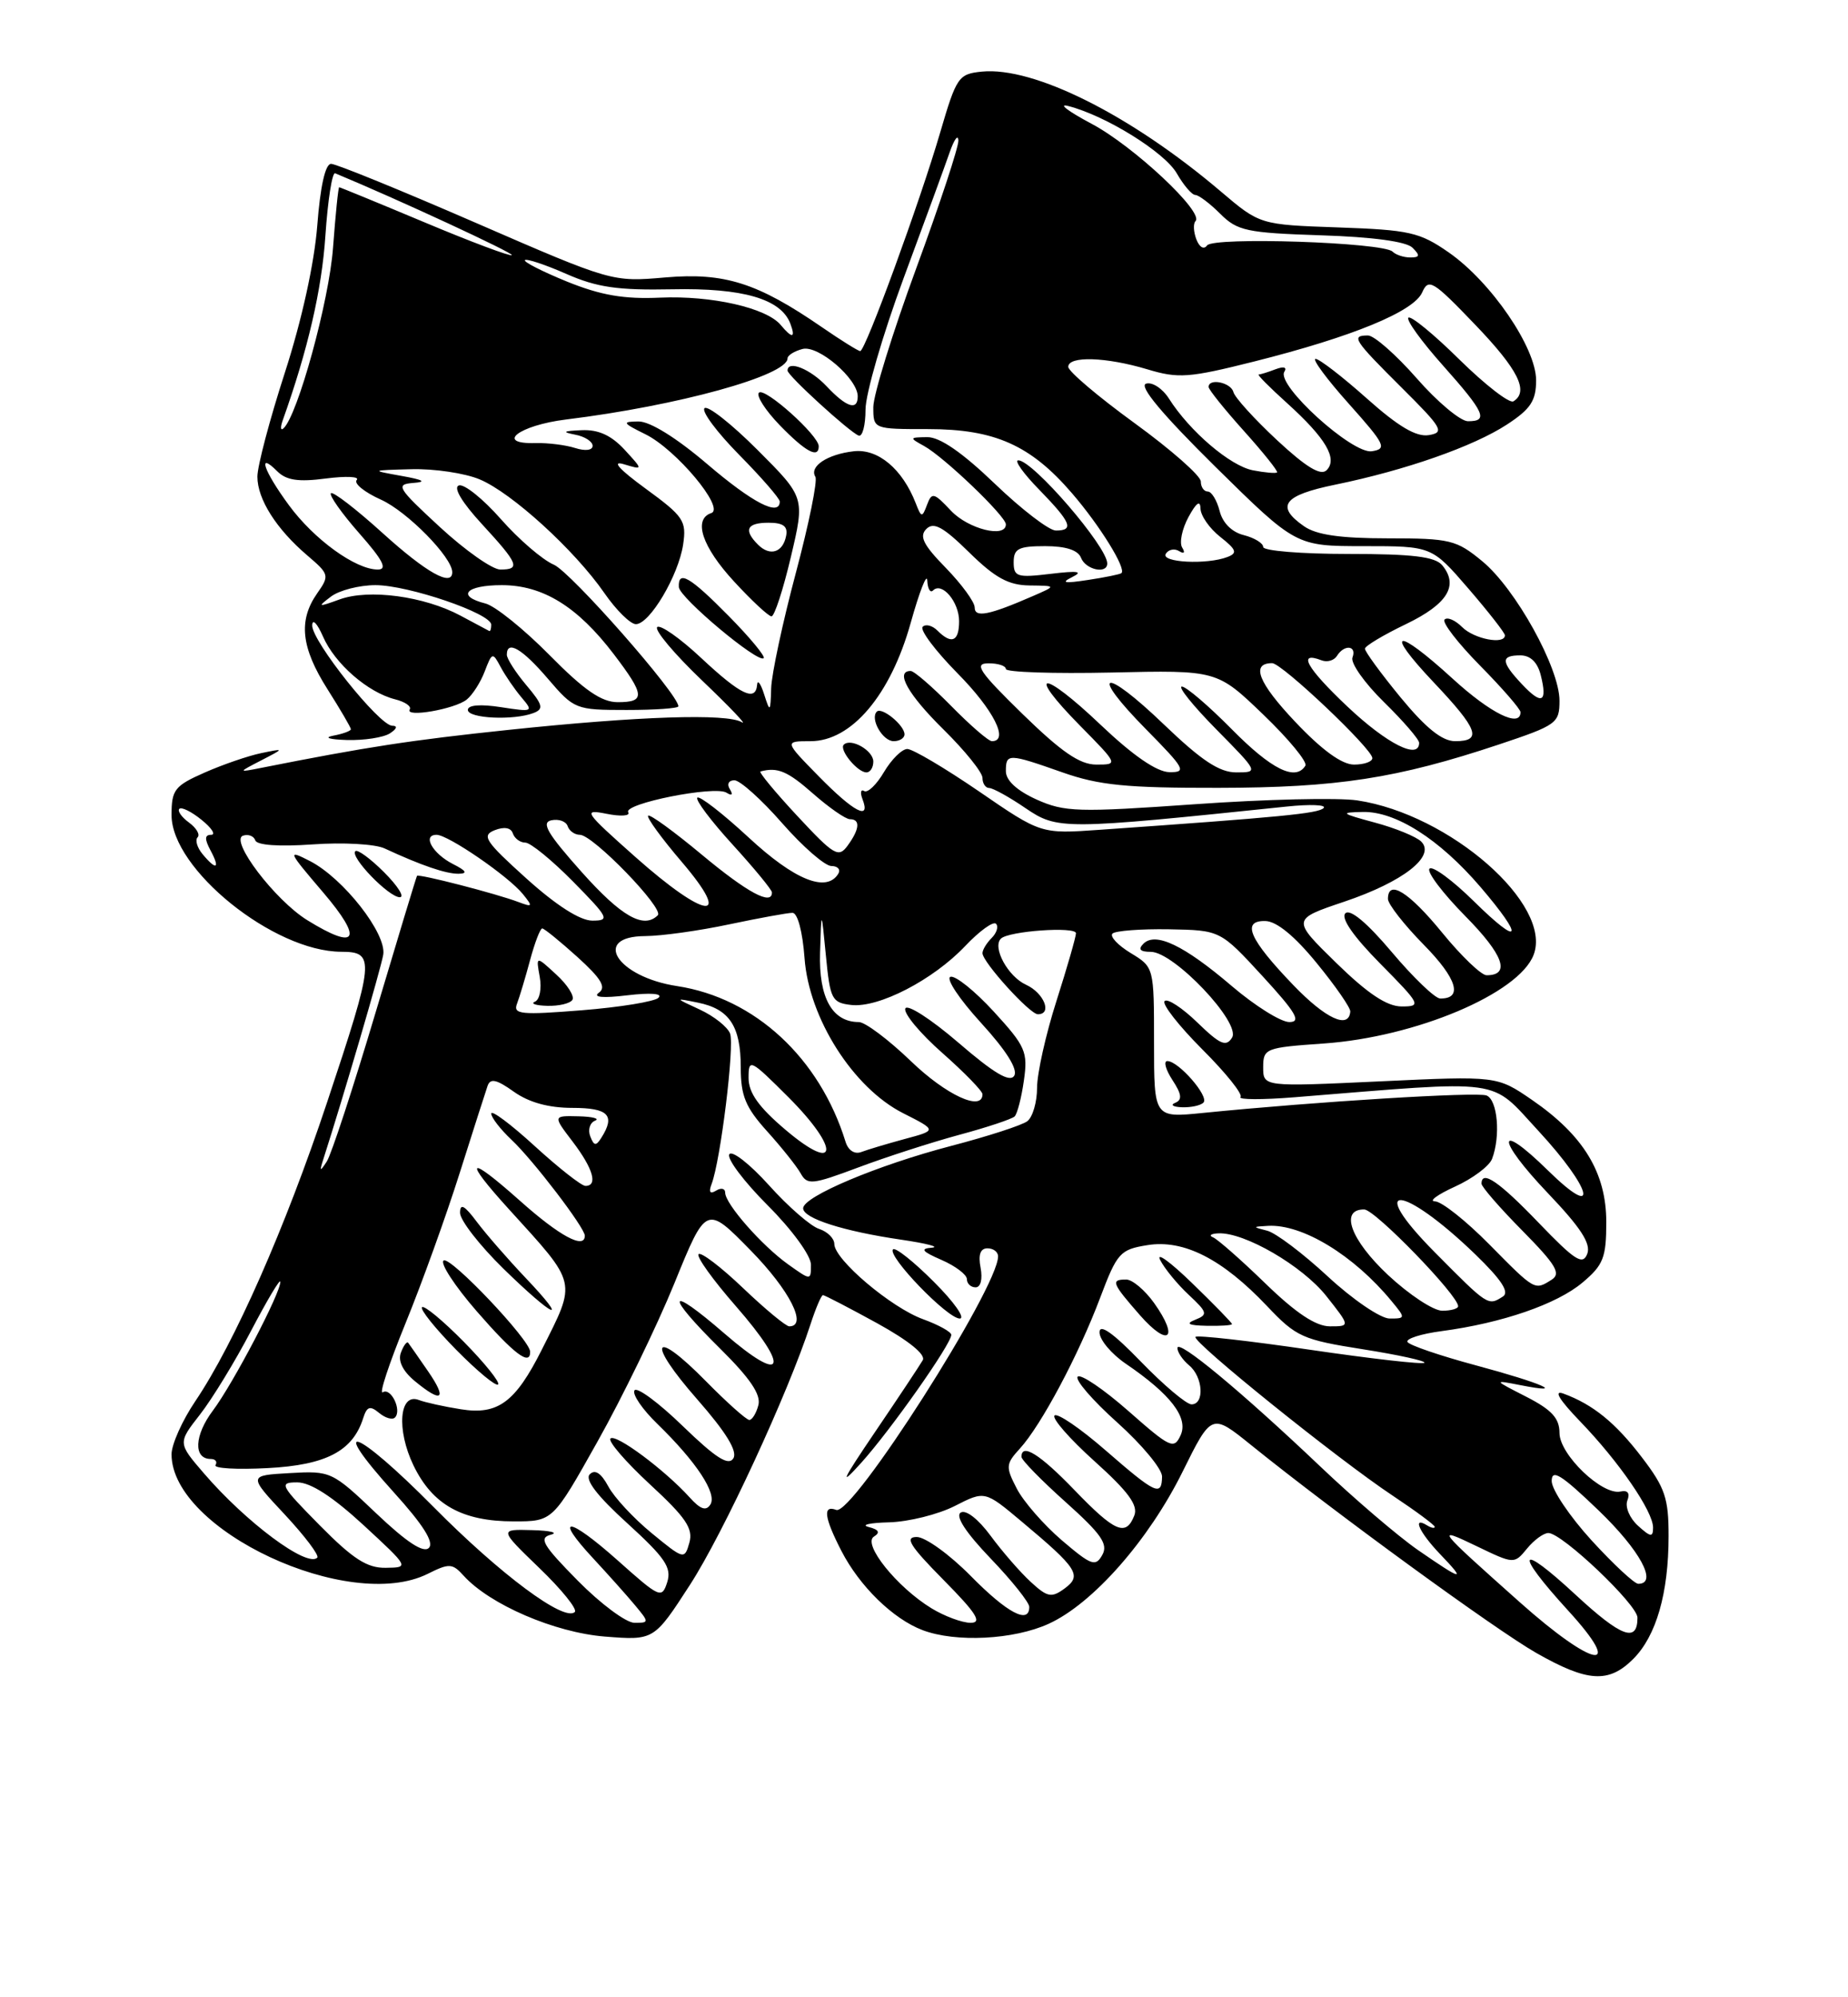 <?xml version="1.0" encoding="UTF-8" standalone="no"?>
<!DOCTYPE svg PUBLIC "-//W3C//DTD SVG 1.1//EN" "http://www.w3.org/Graphics/SVG/1.1/DTD/svg11.dtd" >
<svg xmlns="http://www.w3.org/2000/svg" xmlns:xlink="http://www.w3.org/1999/xlink" version="1.1" viewBox="0 0 237 256">
 <g >
 <path fill="currentColor"
d=" M 209.46 212.63 C 212.41 209.68 213.99 204.20 213.99 196.89 C 214.00 192.05 213.54 190.68 210.58 186.81 C 207.18 182.35 204.29 180.01 200.50 178.62 C 199.20 178.14 199.96 179.40 202.65 182.19 C 207.64 187.36 212.00 193.71 212.00 195.79 C 212.00 197.07 211.69 197.03 210.07 195.56 C 209.00 194.60 208.39 193.15 208.70 192.33 C 209.07 191.38 208.75 190.97 207.83 191.17 C 205.49 191.70 200.00 186.44 200.00 183.67 C 200.00 181.78 199.01 180.70 195.75 179.03 C 191.50 176.86 191.50 176.86 195.00 177.54 C 201.09 178.74 197.82 177.30 189.24 174.99 C 184.70 173.77 180.77 172.43 180.51 172.01 C 180.25 171.60 182.23 170.96 184.90 170.61 C 192.63 169.58 199.66 167.16 202.95 164.39 C 205.63 162.14 206.00 161.19 206.00 156.64 C 206.00 150.32 203.09 145.53 196.49 140.99 C 191.99 137.90 191.99 137.90 177.00 138.60 C 162.00 139.30 162.00 139.30 162.00 136.79 C 162.00 134.38 162.29 134.27 169.75 133.75 C 181.55 132.93 194.78 127.35 196.68 122.39 C 199.15 115.95 185.93 104.37 174.07 102.59 C 171.63 102.22 162.26 102.44 153.25 103.08 C 138.20 104.14 136.53 104.09 132.92 102.47 C 130.41 101.33 129.00 100.03 129.00 98.85 C 129.00 96.54 129.29 96.55 136.26 99.00 C 140.94 100.65 144.48 101.00 156.23 100.98 C 171.48 100.96 179.15 99.78 192.24 95.42 C 199.64 92.95 200.00 92.70 200.00 89.81 C 200.00 85.61 194.37 75.45 190.09 71.93 C 186.78 69.20 185.97 69.00 177.99 69.00 C 171.88 69.00 168.81 68.56 167.22 67.44 C 163.54 64.87 164.59 63.48 171.25 62.12 C 180.26 60.27 188.94 57.23 193.25 54.42 C 196.30 52.43 197.00 51.37 197.00 48.74 C 197.00 44.56 191.23 36.13 185.79 32.35 C 182.06 29.76 180.75 29.47 171.63 29.15 C 161.58 28.80 161.58 28.80 156.54 24.52 C 145.04 14.75 132.59 8.52 125.92 9.18 C 122.92 9.48 122.66 9.86 120.57 17.00 C 117.98 25.87 110.98 45.00 110.32 45.00 C 110.07 45.00 107.85 43.62 105.40 41.93 C 97.13 36.24 92.91 34.91 85.32 35.56 C 78.52 36.15 78.46 36.14 61.06 28.58 C 51.47 24.41 43.10 21.00 42.46 21.00 C 41.72 21.00 41.07 23.90 40.69 28.90 C 40.31 33.74 38.71 41.03 36.54 47.74 C 34.59 53.76 33.00 59.77 33.01 61.10 C 33.01 63.98 35.44 67.81 39.42 71.20 C 42.23 73.60 42.28 73.77 40.67 76.06 C 38.24 79.54 38.61 83.00 42.00 88.34 C 43.65 90.94 45.00 93.25 45.00 93.47 C 45.00 93.68 43.99 94.06 42.75 94.29 C 41.47 94.54 42.23 94.78 44.50 94.85 C 46.70 94.91 49.17 94.53 50.00 94.00 C 50.91 93.41 51.03 93.02 50.30 93.02 C 48.63 92.99 39.99 82.17 40.04 80.16 C 40.06 79.25 40.68 79.89 41.42 81.58 C 42.94 85.07 47.17 88.75 50.66 89.63 C 51.94 89.95 52.79 90.53 52.55 90.93 C 51.88 92.01 58.31 90.90 59.85 89.67 C 60.60 89.07 61.64 87.44 62.17 86.04 C 63.11 83.59 63.18 83.57 64.21 85.50 C 64.80 86.60 66.00 88.35 66.89 89.40 C 68.44 91.23 68.35 91.27 64.25 90.64 C 61.62 90.23 60.00 90.36 60.00 90.99 C 60.00 92.09 65.87 92.37 68.42 91.39 C 69.76 90.88 69.63 90.34 67.50 87.82 C 66.12 86.18 65.00 84.43 65.00 83.92 C 65.00 81.99 66.97 83.14 70.27 87.00 C 73.63 90.92 73.82 91.00 80.35 91.00 C 84.01 91.00 87.00 90.79 87.00 90.53 C 87.00 88.98 73.20 73.31 71.03 72.38 C 69.59 71.77 66.53 69.14 64.24 66.54 C 61.95 63.94 59.52 61.99 58.85 62.22 C 58.09 62.47 59.24 64.39 61.81 67.18 C 66.50 72.27 66.80 73.00 64.16 73.00 C 63.15 73.00 59.66 70.55 56.41 67.55 C 50.95 62.51 50.69 62.08 53.00 61.90 C 54.76 61.77 54.31 61.50 51.50 61.00 C 47.50 60.28 47.50 60.28 52.78 60.14 C 55.69 60.06 59.62 60.65 61.51 61.44 C 65.63 63.16 73.70 70.51 77.52 76.03 C 79.03 78.21 80.85 80.00 81.55 80.00 C 83.32 80.00 87.01 73.78 87.61 69.79 C 88.06 66.76 87.68 66.19 82.80 62.63 C 79.39 60.14 78.39 59.02 80.00 59.50 C 82.50 60.25 82.50 60.25 80.08 57.62 C 78.38 55.79 76.73 55.04 74.58 55.14 C 72.22 55.24 72.03 55.37 73.75 55.71 C 74.99 55.94 76.00 56.59 76.00 57.14 C 76.00 57.72 75.06 57.84 73.75 57.42 C 72.52 57.03 70.24 56.75 68.69 56.79 C 63.41 56.94 66.54 54.52 72.58 53.77 C 86.94 52.01 101.00 48.13 101.00 45.93 C 101.00 45.55 101.86 45.01 102.92 44.73 C 104.94 44.20 110.00 48.55 110.00 50.80 C 110.00 52.69 108.55 52.21 106.00 49.50 C 103.92 47.29 101.00 46.12 101.00 47.50 C 101.00 48.14 108.94 55.38 110.12 55.83 C 110.60 56.02 111.00 54.52 111.00 52.50 C 111.00 50.49 113.20 42.92 115.88 35.67 C 118.57 28.43 121.23 21.15 121.80 19.50 C 122.38 17.85 122.87 17.18 122.91 18.00 C 122.95 18.82 120.51 26.22 117.49 34.43 C 114.47 42.64 112.00 50.63 112.00 52.18 C 112.00 55.00 112.00 55.00 119.04 55.00 C 127.56 55.00 132.17 57.05 137.48 63.22 C 141.06 67.37 144.48 72.90 143.82 73.46 C 143.65 73.61 141.70 74.01 139.50 74.34 C 136.50 74.80 136.00 74.71 137.50 73.97 C 138.97 73.24 138.25 73.13 134.75 73.55 C 130.44 74.07 130.00 73.93 130.00 72.06 C 130.00 70.32 130.63 70.00 134.03 70.00 C 136.69 70.00 138.26 70.51 138.64 71.50 C 139.23 73.03 142.00 73.63 142.00 72.22 C 142.00 70.06 132.46 59.00 130.59 59.00 C 130.04 59.00 131.26 60.71 133.30 62.79 C 137.37 66.97 137.79 68.00 135.41 68.00 C 134.54 68.00 131.02 65.30 127.58 62.00 C 123.40 57.99 120.53 56.01 118.92 56.03 C 116.61 56.06 116.59 56.11 118.50 57.16 C 121.06 58.56 129.00 66.16 129.00 67.21 C 129.00 69.02 124.17 67.81 121.95 65.45 C 119.77 63.13 119.50 63.06 118.89 64.70 C 118.26 66.38 118.16 66.36 117.44 64.50 C 115.73 60.11 112.61 57.49 109.50 57.84 C 106.11 58.22 103.75 59.79 104.57 61.11 C 104.87 61.60 103.74 67.15 102.06 73.45 C 100.38 79.75 98.96 86.38 98.90 88.20 C 98.81 91.31 98.75 91.35 98.00 89.00 C 97.56 87.62 97.15 87.06 97.10 87.75 C 96.92 89.99 95.00 89.08 89.94 84.35 C 87.21 81.79 84.66 80.01 84.28 80.38 C 83.91 80.76 86.50 83.84 90.05 87.23 C 93.60 90.62 95.89 93.02 95.14 92.57 C 93.24 91.42 81.97 91.79 65.23 93.55 C 52.75 94.86 47.05 95.73 33.50 98.42 C 30.50 99.01 30.50 99.01 33.50 97.46 C 36.50 95.91 36.50 95.91 33.50 96.53 C 31.85 96.87 28.59 97.99 26.25 99.02 C 22.39 100.72 22.00 101.22 22.00 104.47 C 22.00 111.41 35.10 121.96 43.75 121.99 C 48.14 122.00 48.05 122.98 41.94 141.31 C 36.57 157.42 30.07 172.15 25.05 179.59 C 23.37 182.07 22.00 185.14 22.00 186.40 C 22.00 196.13 44.78 206.75 54.86 201.72 C 57.62 200.34 58.02 200.37 59.46 201.96 C 62.81 205.66 71.12 209.24 77.55 209.76 C 83.87 210.26 83.87 210.26 88.50 203.11 C 92.78 196.49 101.07 178.57 103.94 169.75 C 104.61 167.69 105.33 166.00 105.54 166.00 C 105.76 166.00 108.87 167.62 112.47 169.59 C 116.53 171.83 118.75 173.62 118.34 174.34 C 117.97 174.98 115.24 179.10 112.25 183.50 C 107.94 189.86 107.57 190.68 110.44 187.50 C 114.22 183.31 122.00 172.27 122.00 171.09 C 122.00 170.71 120.37 169.81 118.39 169.09 C 114.29 167.61 107.00 161.44 107.00 159.45 C 107.00 158.73 106.12 157.86 105.04 157.51 C 103.97 157.17 101.08 154.66 98.62 151.92 C 96.16 149.19 93.87 147.40 93.53 147.95 C 93.19 148.50 95.41 151.45 98.46 154.50 C 101.57 157.61 104.00 160.94 104.00 162.09 C 104.00 164.14 104.00 164.14 101.08 162.06 C 97.70 159.65 93.00 154.30 93.00 152.86 C 93.00 152.32 92.47 152.21 91.83 152.61 C 91.06 153.08 90.86 152.80 91.26 151.76 C 92.41 148.76 94.22 134.02 93.63 132.47 C 93.30 131.62 91.56 130.24 89.77 129.41 C 86.50 127.90 86.50 127.90 89.50 128.51 C 93.54 129.32 95.00 131.52 95.00 136.82 C 95.00 140.46 95.61 141.93 98.37 144.99 C 100.23 147.05 102.17 149.48 102.68 150.39 C 103.53 151.92 104.15 151.85 110.06 149.64 C 113.60 148.31 119.42 146.43 123.00 145.46 C 126.58 144.50 129.78 143.43 130.12 143.10 C 130.46 142.77 131.00 140.70 131.31 138.50 C 131.84 134.82 131.53 134.11 127.45 129.66 C 125.01 127.00 122.51 125.00 121.89 125.20 C 121.27 125.41 123.03 128.06 125.81 131.10 C 129.05 134.64 130.57 137.07 130.07 137.88 C 129.52 138.78 127.48 137.58 122.90 133.63 C 119.37 130.60 116.32 128.64 116.10 129.27 C 115.88 129.90 118.01 132.46 120.85 134.96 C 123.68 137.46 126.00 139.84 126.00 140.25 C 126.00 142.52 121.33 140.36 116.81 136.00 C 113.95 133.25 110.95 131.00 110.14 131.00 C 106.73 131.00 104.99 127.88 105.17 122.10 C 105.34 116.50 105.34 116.50 105.92 122.50 C 106.46 128.09 106.68 128.52 109.17 128.81 C 112.68 129.21 119.67 125.60 123.80 121.24 C 125.61 119.33 127.38 118.05 127.73 118.40 C 128.08 118.75 127.83 119.57 127.18 120.22 C 126.53 120.87 126.00 121.74 126.00 122.17 C 126.00 123.31 132.07 130.00 133.10 130.00 C 134.99 130.00 133.89 127.27 131.59 126.22 C 129.27 125.17 127.23 121.43 128.36 120.31 C 129.33 119.33 138.00 118.72 137.99 119.62 C 137.98 120.10 136.86 124.00 135.49 128.29 C 134.12 132.57 133.00 137.58 133.00 139.42 C 133.00 141.25 132.44 143.18 131.75 143.71 C 131.06 144.23 126.67 145.65 122.00 146.87 C 112.57 149.33 103.00 153.36 103.00 154.87 C 103.00 156.16 108.17 157.81 115.55 158.89 C 118.82 159.37 120.60 159.83 119.50 159.92 C 117.96 160.04 118.24 160.40 120.75 161.49 C 122.54 162.27 124.00 163.38 124.00 163.95 C 124.00 164.53 124.50 165.00 125.12 165.00 C 125.77 165.00 126.03 163.96 125.76 162.50 C 125.43 160.82 125.73 160.00 126.64 160.00 C 127.39 160.00 128.00 160.46 128.00 161.03 C 128.00 165.06 109.33 194.30 107.25 193.53 C 105.49 192.87 105.69 194.48 107.91 198.79 C 110.24 203.32 114.54 207.51 118.32 208.94 C 122.58 210.55 130.02 210.17 134.50 208.12 C 140.17 205.53 147.32 197.40 151.66 188.64 C 155.38 181.13 155.38 181.13 160.44 185.21 C 171.16 193.86 191.75 208.85 197.00 211.85 C 203.60 215.61 206.31 215.78 209.46 212.63 Z  M 119.77 164.30 C 117.19 161.71 114.83 159.84 114.53 160.13 C 113.72 160.94 121.49 169.00 123.08 169.00 C 123.85 169.00 122.36 166.88 119.77 164.30 Z  M 93.48 78.98 C 88.48 73.91 86.95 73.02 87.06 75.25 C 87.12 76.59 97.21 85.04 97.94 84.36 C 98.18 84.14 96.17 81.71 93.48 78.98 Z  M 101.43 71.37 C 103.23 63.75 103.23 63.75 97.15 57.67 C 93.81 54.33 90.75 51.92 90.35 52.32 C 89.94 52.72 91.95 55.41 94.81 58.31 C 97.66 61.20 100.00 63.89 100.00 64.28 C 100.00 66.25 96.53 64.46 90.72 59.50 C 86.76 56.12 83.36 54.01 81.89 54.02 C 79.73 54.04 79.81 54.20 82.77 55.66 C 86.71 57.60 93.03 65.16 91.22 65.76 C 88.86 66.55 90.04 70.09 94.13 74.52 C 96.40 76.99 98.57 79.00 98.94 79.00 C 99.32 79.00 100.44 75.57 101.43 71.37 Z  M 105.00 57.20 C 105.00 55.81 98.07 49.60 97.33 50.33 C 96.95 50.72 98.16 52.60 100.01 54.51 C 103.31 57.91 105.00 58.82 105.00 57.20 Z  M 194.93 205.38 C 184.16 195.79 184.02 195.61 189.34 198.16 C 194.18 200.49 194.19 200.49 195.84 198.48 C 196.75 197.37 197.98 196.48 198.58 196.49 C 200.35 196.51 210.00 205.68 210.00 207.34 C 210.00 210.60 207.93 209.83 202.07 204.41 C 194.68 197.56 194.10 198.76 201.10 206.42 C 208.51 214.52 204.43 213.84 194.93 205.38 Z  M 74.10 202.60 C 69.61 198.05 69.06 197.12 70.63 196.71 C 71.66 196.45 70.59 196.18 68.25 196.12 C 64.01 196.00 64.01 196.00 69.18 200.99 C 72.03 203.73 74.07 206.26 73.72 206.61 C 72.40 207.93 64.17 201.81 55.57 193.12 C 45.64 183.09 41.84 181.69 50.49 191.26 C 54.27 195.43 55.70 197.70 55.00 198.40 C 54.31 199.09 52.16 197.68 48.24 193.96 C 42.60 188.59 42.41 188.51 37.16 188.81 C 31.83 189.11 31.83 189.11 36.52 194.12 C 39.09 196.88 40.97 199.36 40.69 199.65 C 39.38 200.95 31.57 195.14 26.15 188.84 C 22.80 184.95 22.80 184.95 25.65 181.30 C 27.22 179.29 30.17 174.46 32.20 170.57 C 34.24 166.68 35.92 163.85 35.95 164.28 C 36.04 165.62 29.90 177.34 27.30 180.80 C 24.91 183.98 24.78 187.00 27.03 187.00 C 27.63 187.00 27.90 187.35 27.64 187.78 C 27.37 188.21 30.38 188.38 34.33 188.17 C 41.82 187.78 45.23 185.99 46.57 181.79 C 47.05 180.27 47.45 180.13 48.61 181.09 C 49.40 181.75 50.32 182.02 50.65 181.69 C 51.57 180.77 50.14 177.80 49.09 178.45 C 48.58 178.76 49.89 174.80 51.99 169.65 C 54.10 164.49 57.22 155.83 58.94 150.39 C 60.66 144.95 62.28 139.91 62.53 139.18 C 62.88 138.17 63.69 138.35 65.90 139.93 C 67.83 141.30 70.36 142.00 73.40 142.00 C 78.03 142.00 78.95 142.95 77.12 145.83 C 76.44 146.92 76.17 146.88 75.70 145.65 C 75.37 144.81 75.65 143.91 76.31 143.64 C 76.96 143.38 76.01 143.12 74.20 143.08 C 70.90 143.00 70.90 143.00 73.45 146.34 C 76.07 149.78 76.71 152.00 75.08 152.00 C 74.57 152.00 71.65 149.70 68.58 146.90 C 65.51 144.09 63.00 142.22 63.00 142.73 C 63.00 143.23 64.17 144.74 65.59 146.08 C 68.35 148.66 75.00 157.36 75.00 158.38 C 75.00 160.18 71.77 158.44 66.70 153.92 C 59.96 147.92 59.29 148.41 65.25 154.97 C 74.13 164.73 73.97 164.07 69.48 173.00 C 66.09 179.74 63.85 181.39 59.11 180.63 C 56.95 180.29 54.52 179.75 53.71 179.44 C 51.21 178.48 50.82 183.25 53.03 187.83 C 55.47 192.87 59.28 195.00 65.89 195.00 C 70.89 195.00 70.89 195.00 76.64 184.75 C 79.81 179.11 84.24 169.99 86.49 164.48 C 90.57 154.45 90.57 154.45 96.29 160.29 C 101.28 165.38 103.62 170.00 101.22 170.00 C 100.79 170.00 98.12 167.79 95.29 165.09 C 92.46 162.39 89.90 160.44 89.59 160.75 C 89.28 161.06 91.43 164.05 94.36 167.40 C 101.45 175.51 100.60 177.58 92.91 170.92 C 85.52 164.52 85.19 165.78 92.38 172.88 C 96.18 176.64 97.62 178.75 97.26 180.10 C 96.99 181.14 96.46 182.00 96.10 182.00 C 95.73 182.00 93.23 179.77 90.54 177.04 C 83.69 170.08 82.83 171.86 89.42 179.36 C 93.13 183.59 94.61 186.01 94.05 186.92 C 93.43 187.92 91.80 186.88 87.57 182.79 C 84.47 179.78 81.67 177.72 81.37 178.21 C 81.06 178.71 82.38 180.64 84.30 182.50 C 89.31 187.37 91.98 191.42 91.11 192.83 C 90.56 193.71 89.83 193.47 88.43 191.91 C 85.25 188.40 78.95 183.71 78.29 184.38 C 77.95 184.72 80.23 187.36 83.35 190.25 C 87.96 194.50 88.92 195.92 88.41 197.73 C 87.79 199.92 87.71 199.90 83.58 196.51 C 81.26 194.61 78.76 191.92 78.01 190.51 C 77.09 188.81 76.31 188.29 75.64 188.96 C 74.97 189.63 76.57 191.72 80.46 195.25 C 85.30 199.66 86.16 200.92 85.57 202.79 C 84.88 204.94 84.62 204.82 79.25 200.03 C 72.86 194.34 70.90 194.18 76.10 199.77 C 78.00 201.82 80.41 204.51 81.44 205.75 C 83.27 207.95 83.27 208.00 81.37 208.00 C 80.30 208.00 77.03 205.57 74.10 202.60 Z  M 54.89 175.75 C 53.66 173.96 52.51 172.32 52.35 172.11 C 52.18 171.89 51.76 172.45 51.42 173.36 C 51.01 174.41 51.64 175.71 53.14 176.97 C 56.68 179.91 57.41 179.40 54.89 175.75 Z  M 59.50 172.00 C 56.82 169.28 54.40 167.27 54.12 167.55 C 53.85 167.82 55.82 170.28 58.50 173.00 C 61.18 175.72 63.60 177.73 63.88 177.45 C 64.15 177.18 62.18 174.72 59.50 172.00 Z  M 67.99 173.25 C 67.96 171.73 57.79 161.01 56.90 161.56 C 56.39 161.87 58.30 164.80 61.14 168.07 C 65.90 173.54 68.02 175.15 67.99 173.25 Z  M 67.37 163.75 C 65.15 161.41 62.35 158.20 61.16 156.62 C 59.57 154.49 59.00 154.18 59.00 155.45 C 59.00 156.40 61.50 159.61 64.54 162.59 C 71.11 169.00 73.17 169.85 67.37 163.75 Z  M 119.46 206.14 C 115.02 203.43 110.57 197.88 112.08 196.95 C 112.92 196.43 112.71 196.05 111.40 195.72 C 110.35 195.45 111.54 195.18 114.04 195.12 C 116.53 195.05 120.31 194.11 122.44 193.03 C 126.30 191.06 126.30 191.06 131.00 195.00 C 138.22 201.04 138.80 201.94 136.52 203.61 C 134.85 204.83 134.33 204.73 132.18 202.75 C 130.83 201.51 128.52 198.85 127.04 196.84 C 125.46 194.70 123.87 193.46 123.21 193.87 C 122.48 194.32 123.86 196.43 127.04 199.75 C 129.77 202.59 132.00 205.39 132.00 205.96 C 132.00 208.24 129.18 206.75 124.50 202.00 C 121.79 199.25 118.67 197.00 117.57 197.00 C 115.98 197.00 116.69 198.14 121.00 202.50 C 125.24 206.79 126.00 208.00 124.47 208.00 C 123.38 207.99 121.13 207.16 119.46 206.14 Z  M 204.10 197.42 C 201.30 194.35 199.00 190.93 199.00 189.83 C 199.00 188.23 200.23 189.00 205.00 193.58 C 210.33 198.70 212.66 203.00 210.10 203.00 C 209.61 203.00 206.91 200.49 204.10 197.42 Z  M 181.83 198.66 C 179.27 196.88 173.64 192.07 169.32 187.96 C 159.20 178.35 151.00 171.55 151.00 172.78 C 151.00 173.32 151.68 174.32 152.50 175.00 C 154.29 176.48 154.50 180.00 152.81 180.00 C 152.15 180.00 149.23 177.53 146.31 174.52 C 142.74 170.83 141.00 169.61 141.01 170.77 C 141.01 171.72 142.52 173.52 144.36 174.78 C 150.14 178.71 152.44 181.71 151.41 183.96 C 150.56 185.81 150.09 185.59 144.71 180.85 C 141.52 178.05 138.60 176.07 138.21 176.45 C 137.83 176.84 140.11 179.48 143.29 182.33 C 146.46 185.17 149.04 188.29 149.03 189.25 C 148.99 191.85 148.22 191.49 141.78 185.89 C 138.54 183.07 135.60 181.07 135.24 181.43 C 134.88 181.79 137.19 184.43 140.37 187.29 C 144.70 191.18 145.99 192.94 145.47 194.25 C 144.40 196.98 143.00 196.38 137.81 191.00 C 133.37 186.39 131.00 184.91 131.00 186.73 C 131.00 187.13 133.55 189.74 136.66 192.52 C 141.25 196.63 142.15 197.92 141.36 199.31 C 140.50 200.85 139.96 200.65 136.17 197.42 C 133.85 195.43 131.25 192.45 130.40 190.80 C 128.95 188.00 128.98 187.65 130.81 185.65 C 133.53 182.67 138.32 173.69 141.09 166.34 C 143.27 160.56 143.65 160.15 147.17 159.59 C 151.82 158.84 156.79 161.38 162.50 167.41 C 166.24 171.36 167.04 171.72 174.79 172.94 C 179.35 173.66 182.90 174.44 182.67 174.67 C 182.44 174.90 175.84 174.15 168.00 173.00 C 160.16 171.85 153.56 171.11 153.32 171.35 C 152.77 171.90 171.58 187.04 178.62 191.71 C 181.58 193.68 184.00 195.47 184.00 195.70 C 184.00 195.93 183.55 195.84 183.00 195.50 C 181.06 194.30 182.03 196.42 184.69 199.20 C 188.10 202.75 187.62 202.66 181.83 198.66 Z  M 148.01 167.01 C 146.83 165.36 145.22 164.00 144.43 164.00 C 142.41 164.00 142.59 164.46 146.21 168.59 C 149.88 172.76 151.25 171.56 148.01 167.01 Z  M 158.00 169.71 C 158.00 169.55 155.70 167.19 152.88 164.46 C 150.07 161.73 148.23 160.40 148.79 161.50 C 149.35 162.60 151.00 164.61 152.46 165.97 C 154.86 168.21 154.93 168.50 153.30 169.15 C 152.00 169.66 152.40 169.88 154.75 169.93 C 156.54 169.97 158.00 169.87 158.00 169.71 Z  M 41.00 195.50 C 35.92 190.35 35.73 190.00 38.12 190.00 C 39.83 190.00 42.64 191.82 46.59 195.45 C 52.50 200.91 52.50 200.91 49.47 200.95 C 47.08 200.99 45.27 199.82 41.00 195.50 Z  M 162.31 164.53 C 159.20 161.51 156.17 158.85 155.58 158.60 C 154.98 158.36 155.29 158.12 156.26 158.08 C 159.60 157.93 167.02 162.24 170.09 166.11 C 173.17 170.00 173.17 170.00 170.56 170.00 C 168.76 170.00 166.21 168.31 162.31 164.53 Z  M 170.30 163.62 C 167.11 160.66 163.60 158.01 162.50 157.74 C 160.60 157.26 160.61 157.23 162.63 157.12 C 167.03 156.88 173.62 160.89 178.45 166.75 C 180.28 168.96 180.27 169.00 178.21 169.00 C 177.06 169.00 173.50 166.58 170.30 163.62 Z  M 178.02 163.43 C 173.21 158.93 171.77 154.98 174.96 155.02 C 176.35 155.04 187.00 166.02 187.00 167.42 C 187.00 167.74 186.08 168.00 184.96 168.00 C 183.83 168.00 180.71 165.94 178.02 163.43 Z  M 184.00 160.50 C 174.98 151.40 179.80 151.69 189.24 160.81 C 192.57 164.04 193.61 165.63 192.74 166.18 C 190.83 167.40 190.84 167.40 184.00 160.50 Z  M 191.00 159.50 C 188.01 156.47 184.88 153.99 184.03 153.98 C 183.19 153.97 184.34 153.12 186.60 152.09 C 188.85 151.07 190.99 149.47 191.35 148.54 C 192.47 145.61 192.06 140.96 190.64 140.41 C 189.38 139.93 168.82 141.19 154.25 142.65 C 148.00 143.28 148.00 143.28 148.00 133.62 C 148.00 123.97 148.00 123.97 145.00 122.15 C 143.36 121.15 142.31 120.03 142.67 119.66 C 143.03 119.30 146.30 119.05 149.92 119.11 C 156.50 119.23 156.50 119.23 161.91 125.11 C 166.22 129.80 166.92 131.00 165.35 131.00 C 164.27 131.00 160.96 128.93 157.99 126.40 C 151.84 121.15 148.19 119.41 146.64 120.96 C 145.92 121.68 146.22 122.00 147.59 122.00 C 150.55 122.00 159.18 131.10 158.01 132.99 C 157.25 134.22 156.48 133.89 153.56 131.06 C 151.62 129.18 149.73 127.94 149.36 128.31 C 148.98 128.68 151.16 131.46 154.18 134.49 C 157.21 137.51 159.42 140.27 159.09 140.61 C 158.77 140.96 161.88 140.97 166.00 140.64 C 193.30 138.44 190.96 138.11 197.29 144.94 C 204.21 152.42 205.23 156.60 198.52 150.02 C 191.86 143.49 191.85 145.94 198.50 152.92 C 202.72 157.34 204.06 159.40 203.56 160.71 C 202.98 162.21 201.99 161.57 197.35 156.75 C 192.26 151.45 190.00 149.90 190.00 151.72 C 190.00 152.11 192.36 154.83 195.25 157.75 C 199.54 162.10 200.23 163.24 199.00 164.02 C 196.80 165.41 196.89 165.46 191.00 159.50 Z  M 154.34 141.32 C 155.11 140.56 151.15 136.00 149.71 136.00 C 149.19 136.00 149.49 137.09 150.36 138.43 C 151.55 140.24 151.64 140.97 150.72 141.35 C 150.05 141.62 150.44 141.88 151.58 141.92 C 152.73 141.96 153.97 141.70 154.34 141.32 Z  M 41.49 148.50 C 44.02 140.64 48.86 124.12 49.15 122.36 C 49.59 119.66 44.06 112.60 39.78 110.38 C 36.80 108.85 36.89 109.05 41.44 114.38 C 46.63 120.46 45.81 121.90 39.42 117.95 C 35.27 115.39 29.42 107.69 31.17 107.11 C 31.85 106.88 32.55 107.16 32.74 107.71 C 32.95 108.34 35.79 108.53 40.09 108.23 C 43.96 107.95 48.10 108.18 49.31 108.74 C 54.06 110.94 57.17 112.00 58.80 111.99 C 60.02 111.97 59.82 111.62 58.08 110.74 C 55.46 109.40 54.12 107.00 55.99 107.00 C 57.47 107.00 65.18 112.29 67.06 114.60 C 68.36 116.21 68.31 116.30 66.50 115.62 C 63.69 114.55 53.68 111.97 53.48 112.26 C 53.39 112.39 50.99 120.32 48.14 129.87 C 45.29 139.43 42.49 147.98 41.91 148.87 C 41.02 150.24 40.95 150.18 41.49 148.50 Z  M 49.26 111.80 C 47.50 110.04 45.84 108.83 45.57 109.10 C 44.85 109.82 49.86 115.00 51.27 115.00 C 51.93 115.00 51.02 113.56 49.26 111.80 Z  M 100.75 144.82 C 97.30 141.90 96.00 140.07 96.00 138.16 C 96.00 135.63 96.21 135.74 101.10 140.62 C 107.78 147.30 107.50 150.54 100.75 144.82 Z  M 108.44 146.35 C 105.12 135.60 96.80 127.91 86.84 126.39 C 79.13 125.22 75.81 120.01 82.75 119.98 C 84.81 119.97 89.65 119.30 93.50 118.48 C 97.35 117.67 101.01 117.00 101.63 117.00 C 102.29 117.00 102.93 119.41 103.18 122.81 C 103.74 130.52 109.43 139.46 115.84 142.69 C 120.17 144.88 120.17 144.88 116.02 145.99 C 113.74 146.61 111.23 147.36 110.45 147.66 C 109.60 147.98 108.78 147.45 108.44 146.35 Z  M 165.88 126.28 C 160.21 120.39 159.16 117.98 162.28 118.05 C 163.72 118.08 166.04 119.98 168.87 123.45 C 171.28 126.39 173.21 129.18 173.17 129.65 C 172.99 131.95 170.02 130.58 165.88 126.28 Z  M 66.30 128.66 C 66.62 127.82 67.38 125.30 67.98 123.06 C 68.58 120.83 69.28 119.00 69.54 119.00 C 69.79 119.00 71.82 120.65 74.05 122.66 C 77.11 125.43 77.78 126.55 76.80 127.24 C 75.98 127.83 77.32 127.95 80.46 127.57 C 83.42 127.22 85.03 127.34 84.46 127.88 C 83.93 128.38 79.50 129.10 74.60 129.49 C 66.82 130.11 65.78 130.01 66.30 128.66 Z  M 73.41 128.15 C 73.70 127.68 72.77 126.21 71.33 124.90 C 68.73 122.50 68.73 122.50 69.22 125.22 C 69.49 126.71 69.21 128.14 68.60 128.39 C 68.00 128.64 68.71 128.88 70.19 128.92 C 71.67 128.96 73.12 128.62 73.41 128.15 Z  M 171.37 123.42 C 165.66 117.84 165.66 117.84 172.40 115.57 C 179.94 113.03 184.15 109.75 182.27 107.87 C 181.64 107.24 178.96 106.14 176.31 105.43 C 171.94 104.25 171.80 104.13 174.77 104.07 C 178.99 103.98 184.61 107.56 189.85 113.67 C 195.56 120.34 195.06 121.47 189.02 115.52 C 186.29 112.83 183.72 110.94 183.33 111.34 C 182.94 111.73 185.01 114.47 187.93 117.43 C 192.82 122.38 193.76 125.00 190.65 125.00 C 189.97 125.00 187.41 122.55 184.96 119.55 C 180.68 114.31 178.00 112.65 178.00 115.22 C 178.00 115.88 180.08 118.54 182.62 121.12 C 186.87 125.44 187.65 128.03 184.69 127.98 C 184.04 127.97 181.25 125.30 178.50 122.04 C 175.32 118.27 173.15 116.46 172.54 117.06 C 171.93 117.67 173.56 120.02 177.01 123.51 C 182.21 128.77 182.32 129.00 179.76 129.00 C 177.87 129.00 175.42 127.37 171.37 123.42 Z  M 67.50 112.59 C 62.21 107.82 61.73 107.09 63.44 106.41 C 64.66 105.93 65.53 106.08 65.77 106.82 C 65.99 107.47 66.71 108.00 67.37 108.00 C 68.03 108.00 70.79 110.25 73.50 113.00 C 78.08 117.65 78.25 118.00 75.96 118.00 C 74.39 118.00 71.33 116.04 67.50 112.59 Z  M 74.58 111.75 C 70.21 106.85 69.37 105.42 70.71 105.14 C 71.65 104.94 72.59 105.27 72.80 105.89 C 73.00 106.50 73.71 107.00 74.37 107.00 C 76.04 107.00 85.21 116.46 84.36 117.31 C 82.56 119.11 79.70 117.49 74.58 111.75 Z  M 81.47 109.83 C 74.90 103.99 74.69 103.69 77.81 104.31 C 79.62 104.67 80.86 104.58 80.57 104.11 C 79.89 103.01 91.65 100.66 93.17 101.60 C 93.87 102.04 94.04 101.87 93.60 101.15 C 93.19 100.51 93.45 100.01 94.19 100.01 C 94.91 100.02 97.67 102.49 100.31 105.51 C 102.96 108.53 105.80 111.00 106.62 111.00 C 107.44 111.00 107.84 111.45 107.50 112.00 C 105.99 114.45 101.89 112.79 96.03 107.36 C 92.68 104.26 89.71 101.96 89.43 102.24 C 89.15 102.52 91.19 105.23 93.96 108.26 C 96.73 111.30 99.00 114.05 99.00 114.39 C 99.00 116.11 95.85 114.41 90.01 109.55 C 86.44 106.58 83.34 104.32 83.12 104.55 C 82.90 104.77 84.84 107.44 87.44 110.48 C 94.10 118.28 90.55 117.89 81.47 109.83 Z  M 25.98 109.48 C 25.28 108.64 25.00 107.67 25.34 107.32 C 25.69 106.98 25.19 106.13 24.24 105.43 C 23.28 104.73 22.73 103.94 23.00 103.67 C 23.28 103.40 24.56 104.03 25.86 105.09 C 27.16 106.14 27.71 107.00 27.08 107.00 C 26.24 107.00 26.22 107.54 27.00 109.00 C 28.27 111.37 27.75 111.61 25.98 109.48 Z  M 102.24 104.57 C 99.39 101.51 97.27 98.94 97.53 98.88 C 99.72 98.30 100.99 98.83 104.25 101.70 C 106.32 103.52 108.45 105.00 109.00 105.00 C 110.36 105.00 110.25 106.27 108.71 108.38 C 107.54 109.99 106.97 109.65 102.24 104.57 Z  M 125.56 101.44 C 121.19 98.45 117.05 96.00 116.36 96.00 C 115.68 96.00 114.33 97.33 113.37 98.95 C 112.42 100.57 111.27 101.67 110.83 101.39 C 110.39 101.12 110.29 101.59 110.62 102.45 C 111.69 105.23 109.50 104.09 105.00 99.50 C 100.58 95.00 100.58 95.00 103.95 95.00 C 109.20 95.00 114.20 89.10 116.79 79.85 C 117.92 75.81 118.88 73.36 118.92 74.42 C 118.97 75.47 119.30 76.04 119.66 75.68 C 120.80 74.54 123.00 77.14 123.00 79.62 C 123.00 82.23 122.04 82.64 120.22 80.82 C 119.57 80.17 118.71 79.95 118.33 80.34 C 117.94 80.73 119.95 83.41 122.81 86.31 C 127.42 90.97 129.46 95.00 127.21 95.00 C 126.77 95.00 124.43 92.97 122.00 90.50 C 119.57 88.03 117.23 86.00 116.79 86.00 C 114.75 86.00 116.44 89.01 121.00 93.50 C 123.75 96.21 126.00 99.00 126.00 99.71 C 126.00 100.42 126.39 101.00 126.86 101.00 C 127.33 101.00 129.44 102.16 131.53 103.59 C 135.63 106.37 136.35 106.36 165.00 103.38 C 168.03 103.06 170.16 103.15 169.75 103.57 C 169.06 104.27 164.26 104.73 141.00 106.36 C 133.50 106.89 133.50 106.89 125.56 101.44 Z  M 112.00 97.61 C 112.00 96.19 109.12 94.55 108.21 95.45 C 107.58 96.09 109.96 99.00 111.12 99.00 C 111.61 99.00 112.00 98.37 112.00 97.61 Z  M 116.00 94.12 C 116.00 92.96 113.09 90.58 112.45 91.21 C 111.55 92.12 113.19 95.00 114.61 95.00 C 115.37 95.00 116.00 94.61 116.00 94.12 Z  M 141.15 92.90 C 133.62 85.74 131.45 85.85 138.52 93.02 C 143.42 97.99 143.42 98.00 140.60 98.00 C 138.48 98.00 136.14 96.39 131.14 91.52 C 125.57 86.08 124.86 85.03 126.75 85.02 C 127.99 85.01 129.00 85.34 129.00 85.75 C 129.00 86.16 135.09 86.36 142.54 86.20 C 156.08 85.89 156.08 85.89 162.01 91.59 C 165.27 94.72 167.70 97.67 167.41 98.14 C 166.16 100.16 163.08 98.64 158.00 93.50 C 155.01 90.47 152.12 88.00 151.57 88.00 C 151.02 88.00 153.01 90.47 156.00 93.50 C 161.40 98.97 161.42 99.00 158.55 99.00 C 156.38 99.00 154.09 97.48 149.29 92.88 C 141.47 85.36 139.52 85.92 147.02 93.52 C 151.96 98.53 152.22 99.00 149.97 98.97 C 148.35 98.94 145.32 96.86 141.15 92.90 Z  M 166.09 92.50 C 161.36 87.50 160.38 85.00 163.15 85.00 C 164.40 85.00 176.00 95.99 176.00 97.17 C 176.00 97.63 174.94 98.00 173.65 98.00 C 172.09 98.00 169.53 96.14 166.09 92.50 Z  M 172.81 90.57 C 167.55 85.60 166.33 83.42 169.50 84.64 C 170.21 84.91 171.09 84.66 171.46 84.07 C 172.39 82.56 174.04 82.73 173.45 84.27 C 173.18 84.97 174.99 87.54 177.48 89.98 C 179.97 92.42 182.00 94.77 182.00 95.21 C 182.00 97.43 177.88 95.35 172.81 90.57 Z  M 179.62 89.39 C 177.08 86.30 175.02 83.48 175.05 83.14 C 175.07 82.79 177.43 81.38 180.30 80.00 C 185.64 77.43 187.11 75.05 184.96 72.45 C 184.04 71.35 181.17 71.00 172.88 71.00 C 166.89 71.00 162.00 70.60 162.00 70.11 C 162.00 69.62 160.88 68.94 159.52 68.59 C 157.98 68.21 156.79 67.02 156.41 65.48 C 156.06 64.12 155.38 63.00 154.89 63.00 C 154.40 63.00 154.00 62.42 154.00 61.71 C 154.00 60.99 150.18 57.63 145.50 54.23 C 140.82 50.83 137.00 47.59 137.00 47.02 C 137.00 45.60 141.84 45.75 147.12 47.33 C 151.12 48.54 152.46 48.44 160.86 46.33 C 173.47 43.16 181.31 39.93 182.39 37.48 C 183.20 35.63 183.78 35.98 189.14 41.57 C 194.71 47.36 196.12 50.19 194.09 51.44 C 193.59 51.75 190.48 49.34 187.17 46.09 C 183.87 42.83 180.92 40.42 180.62 40.72 C 180.32 41.02 182.31 43.77 185.04 46.83 C 190.42 52.87 190.93 54.01 188.25 53.99 C 187.29 53.98 184.33 51.51 181.69 48.49 C 179.04 45.47 176.23 43.00 175.44 43.00 C 173.23 43.00 173.58 43.54 179.75 49.68 C 184.98 54.88 185.30 55.43 183.24 55.77 C 181.63 56.03 179.35 54.69 175.29 51.07 C 172.16 48.28 169.20 46.00 168.72 46.00 C 168.24 46.00 170.15 48.59 172.98 51.75 C 177.66 56.99 177.92 57.53 175.93 57.84 C 173.43 58.22 163.66 49.36 164.71 47.66 C 165.08 47.06 164.64 46.93 163.58 47.33 C 162.62 47.70 161.65 48.00 161.42 48.00 C 161.18 48.00 162.82 49.65 165.05 51.66 C 170.04 56.17 171.59 58.81 170.13 60.27 C 169.38 61.02 167.50 59.88 163.78 56.42 C 160.88 53.72 158.35 50.94 158.18 50.25 C 157.86 49.02 155.00 48.43 155.00 49.60 C 155.00 49.93 157.04 52.47 159.53 55.24 C 162.02 58.01 163.93 60.40 163.78 60.55 C 163.62 60.70 162.23 60.58 160.68 60.28 C 157.78 59.72 152.59 55.30 149.92 51.10 C 149.08 49.78 147.75 48.92 146.97 49.18 C 146.03 49.49 149.06 53.11 155.87 59.83 C 166.20 70.00 166.20 70.00 174.91 70.00 C 183.62 70.00 183.62 70.00 188.31 75.43 C 190.89 78.42 193.00 81.12 193.00 81.43 C 193.00 82.67 189.05 81.91 187.52 80.38 C 186.63 79.49 185.62 79.05 185.26 79.41 C 184.91 79.76 186.95 82.41 189.81 85.31 C 192.66 88.20 195.00 90.89 195.00 91.28 C 195.00 93.33 191.17 91.44 186.31 87.00 C 179.01 80.33 177.40 80.62 183.85 87.44 C 189.58 93.49 190.13 95.00 186.62 95.00 C 184.95 95.00 182.87 93.33 179.62 89.39 Z  M 70.47 83.96 C 67.19 80.64 63.49 77.66 62.25 77.35 C 58.48 76.40 59.73 75.00 64.35 75.00 C 69.61 75.00 74.05 77.73 78.71 83.84 C 82.72 89.10 82.79 90.00 79.22 90.00 C 77.14 90.00 74.92 88.47 70.47 83.96 Z  M 195.17 87.68 C 192.48 84.82 192.44 84.00 194.98 84.00 C 196.27 84.00 197.19 84.89 197.60 86.55 C 198.48 90.06 197.73 90.41 195.17 87.68 Z  M 59.06 78.91 C 54.39 76.41 47.30 75.46 43.55 76.83 C 40.77 77.84 40.67 77.81 42.44 76.47 C 43.51 75.66 46.08 75.00 48.15 75.00 C 52.37 75.00 63.00 78.63 63.00 80.07 C 63.00 80.58 62.89 80.94 62.75 80.88 C 62.61 80.81 60.95 79.92 59.06 78.91 Z  M 125.00 77.86 C 125.00 77.16 123.33 74.88 121.30 72.79 C 118.41 69.84 117.86 68.74 118.80 67.80 C 119.74 66.86 120.95 67.52 124.29 70.80 C 127.62 74.07 129.34 75.01 132.04 75.04 C 135.50 75.08 135.50 75.08 132.44 76.41 C 126.81 78.86 125.00 79.21 125.00 77.86 Z  M 49.13 68.38 C 45.71 65.28 42.70 62.96 42.44 63.22 C 42.19 63.48 43.82 65.79 46.07 68.35 C 49.13 71.82 49.73 73.00 48.45 73.00 C 45.61 73.00 40.28 69.15 37.05 64.75 C 33.83 60.37 32.94 57.79 35.55 60.40 C 36.71 61.56 38.26 61.80 41.80 61.33 C 44.38 61.00 46.16 61.08 45.75 61.52 C 45.34 61.96 46.75 63.10 48.87 64.05 C 52.22 65.56 58.00 71.43 58.00 73.34 C 58.00 75.26 54.67 73.39 49.13 68.38 Z  M 149.51 70.98 C 149.86 70.42 150.63 70.27 151.22 70.64 C 151.86 71.03 152.02 70.84 151.61 70.18 C 151.23 69.56 151.59 67.80 152.42 66.27 C 153.42 64.43 153.93 64.06 153.96 65.18 C 153.98 66.10 155.12 67.74 156.50 68.82 C 158.57 70.45 158.73 70.89 157.42 71.39 C 154.78 72.41 148.82 72.10 149.51 70.98 Z  M 36.26 53.87 C 39.48 44.85 41.27 37.14 41.73 30.21 C 42.04 25.66 42.60 22.06 42.98 22.21 C 50.76 25.43 65.90 32.44 65.64 32.70 C 65.45 32.89 60.43 31.01 54.50 28.52 C 48.56 26.03 43.61 24.00 43.50 24.00 C 43.38 24.00 43.03 27.49 42.71 31.75 C 42.21 38.59 38.16 53.30 36.35 54.91 C 35.98 55.24 35.94 54.77 36.26 53.87 Z  M 100.13 41.66 C 98.31 39.46 91.26 37.86 84.67 38.15 C 80.02 38.36 77.06 37.85 72.71 36.09 C 69.53 34.79 67.11 33.56 67.32 33.34 C 67.54 33.13 69.92 33.92 72.61 35.10 C 76.54 36.83 79.21 37.22 86.20 37.08 C 95.25 36.89 100.14 38.31 101.35 41.46 C 102.07 43.36 101.60 43.43 100.13 41.66 Z  M 178.59 32.25 C 177.40 31.06 155.60 30.33 154.80 31.46 C 154.40 32.03 153.82 31.70 153.43 30.68 C 153.06 29.71 153.01 28.66 153.32 28.34 C 154.45 27.22 145.39 18.73 140.00 15.87 C 136.97 14.26 135.62 13.23 137.00 13.59 C 141.81 14.82 149.38 19.52 150.93 22.24 C 151.80 23.75 152.86 24.99 153.30 24.99 C 153.73 25.00 155.17 26.08 156.50 27.41 C 158.68 29.59 159.89 29.85 169.41 30.16 C 176.05 30.37 180.36 30.96 181.15 31.75 C 182.15 32.75 182.09 33.00 180.87 33.00 C 180.02 33.00 179.00 32.66 178.59 32.25 Z  M 97.21 69.81 C 95.32 67.92 95.77 67.00 98.57 67.00 C 100.44 67.00 101.06 67.46 100.82 68.67 C 100.41 70.82 98.75 71.35 97.21 69.81 Z "/>
</g>
</svg>